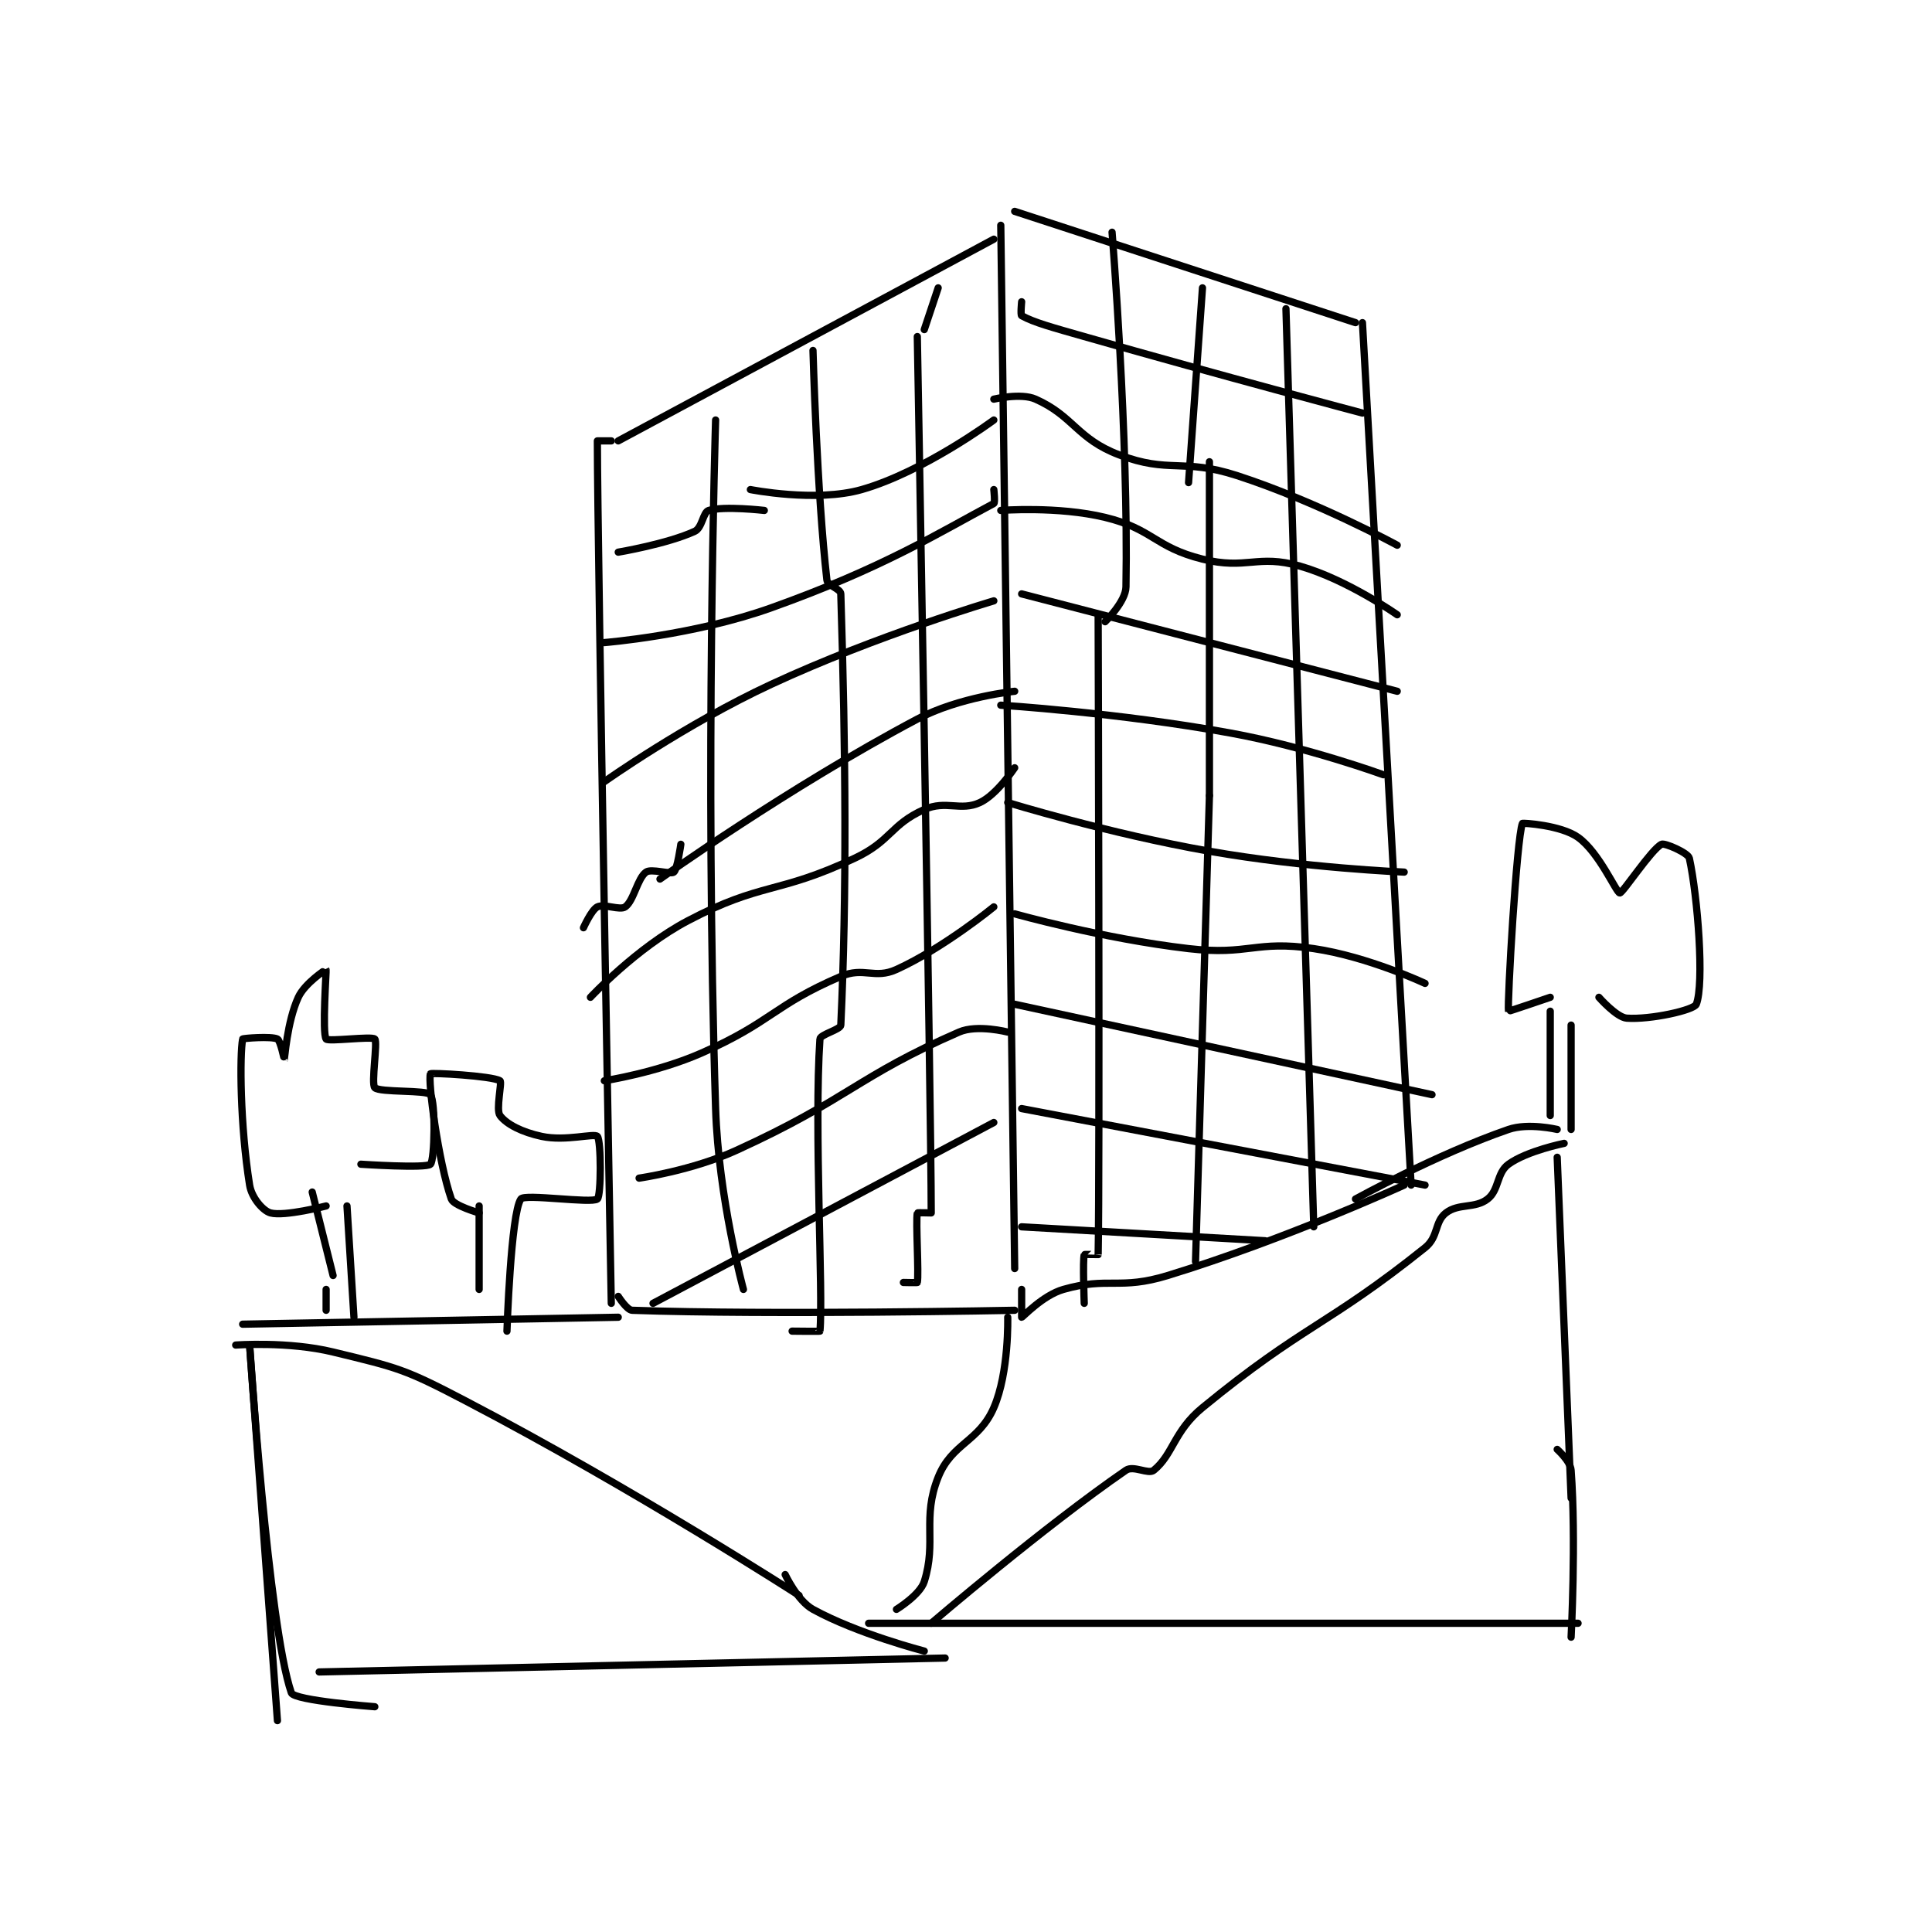 <?xml version="1.0" encoding="utf-8"?>
<!DOCTYPE svg PUBLIC "-//W3C//DTD SVG 1.1//EN" "http://www.w3.org/Graphics/SVG/1.1/DTD/svg11.dtd">
<svg viewBox="0 0 800 800" preserveAspectRatio="xMinYMin meet" xmlns="http://www.w3.org/2000/svg" version="1.1">
<g fill="none" stroke="black" stroke-linecap="round" stroke-linejoin="round" stroke-width="1.042">
<g transform="translate(97.6,87.52) scale(2.88) translate(-225,-164.133)">
<path id="0" d="M335 166.133 L337 316.133 "/>
<path id="1" d="M387 180.133 L394 304.133 "/>
<path id="2" d="M393 304.133 C393 304.133 375.898 311.96 359 317.133 C352.054 319.26 350.483 317.281 344 319.133 C341.026 319.983 338.149 323.133 338 323.133 C338 323.133 338 319.133 338 319.133 "/>
<path id="3" d="M337 164.133 L386 180.133 "/>
<path id="4" d="M334 168.133 L280 197.133 "/>
<path id="5" d="M279 197.133 C279 197.133 277 197.133 277 197.133 C277 212.137 279 321.133 279 321.133 "/>
<path id="6" d="M337 322.133 C337 322.133 302.011 322.836 282 322.133 C281.247 322.107 280 320.133 280 320.133 "/>
<path id="7" d="M280 323.133 L226 324.133 "/>
<path id="8" d="M225 327.133 C225 327.133 232.536 326.566 239 328.133 C248.393 330.41 249.236 330.555 258 335.133 C282.226 347.788 306 363.133 306 363.133 "/>
<path id="9" d="M415 296.133 C415 296.133 410.854 295.149 408 296.133 C397.625 299.711 386 306.133 386 306.133 "/>
<path id="10" d="M416 298.133 C416 298.133 410.646 299.209 408 301.133 C406.276 302.387 406.661 304.842 405 306.133 C403.179 307.55 400.821 306.717 399 308.133 C397.339 309.425 397.963 311.563 396 313.133 C381.865 324.442 378.588 324.164 364 336.133 C359.875 339.518 359.801 342.841 357 345.133 C356.22 345.772 354.083 344.389 353 345.133 C341.32 353.164 325 367.133 325 367.133 "/>
<path id="11" d="M304 360.133 C304 360.133 305.761 363.902 308 365.133 C314.402 368.654 324 371.133 324 371.133 "/>
<path id="12" d="M336 323.133 C336 323.133 336.209 331.052 334 336.133 C331.853 341.071 327.961 341.23 326 346.133 C323.652 352.002 325.807 355.413 324 361.133 C323.392 363.06 320 365.133 320 365.133 "/>
<path id="13" d="M294 194.133 C294 194.133 292.436 244.257 294 293.133 C294.413 306.033 298 319.133 298 319.133 "/>
<path id="14" d="M376 178.133 L380 310.133 "/>
<path id="15" d="M364 175.133 L362 203.133 "/>
<path id="16" d="M365 200.133 L365 248.133 "/>
<path id="17" d="M365 248.133 L363 315.133 "/>
<path id="18" d="M351 167.133 C351 167.133 353.384 196.65 353 218.133 C352.962 220.264 350 223.133 350 223.133 "/>
<path id="19" d="M349 222.133 C349 222.133 349.25 302.639 349 314.133 C349 314.139 347.019 314.067 347 314.133 C346.769 314.942 347 321.133 347 321.133 "/>
<path id="20" d="M338 177.133 C338 177.133 337.816 179.031 338 179.133 C339.765 180.114 342.45 180.833 347 182.133 C366.915 187.823 387 193.133 387 193.133 "/>
<path id="21" d="M334 191.133 C334 191.133 337.898 190.199 340 191.133 C345.45 193.555 345.97 196.846 352 199.133 C359.275 201.893 361.094 199.564 369 202.133 C380.546 205.886 392 212.133 392 212.133 "/>
<path id="22" d="M335 207.133 C335 207.133 343.201 206.492 350 208.133 C356.891 209.797 357.102 212.409 364 214.133 C370.341 215.719 371.889 213.387 378 215.133 C384.845 217.089 392 222.133 392 222.133 "/>
<path id="23" d="M338 219.133 L392 233.133 "/>
<path id="24" d="M335 235.133 C335 235.133 351.848 236.197 368 239.133 C379.058 241.144 390 245.133 390 245.133 "/>
<path id="25" d="M336 249.133 C336 249.133 350.461 253.583 365 256.133 C378.721 258.54 393 259.133 393 259.133 "/>
<path id="26" d="M337 265.133 C337 265.133 349.624 268.694 362 270.133 C370.708 271.146 371.587 268.896 380 270.133 C387.822 271.284 396 275.133 396 275.133 "/>
<path id="27" d="M337 278.133 L397 291.133 "/>
<path id="28" d="M338 293.133 L396 304.133 "/>
<path id="29" d="M338 310.133 L373 312.133 "/>
<path id="30" d="M308 184.133 C308 184.133 308.567 204.597 310 217.133 C310.096 217.974 311.976 218.383 312 219.133 C312.705 241.696 312.876 262.442 312 281.133 C311.97 281.779 309.045 282.47 309 283.133 C308.139 295.764 309.495 319.93 309 325.133 C308.995 325.18 305 325.133 305 325.133 "/>
<path id="31" d="M323 182.133 C323 182.133 325 292.879 325 308.133 C325 308.133 323.01 308.085 323 308.133 C322.76 309.335 323.24 316.931 323 318.133 C322.99 318.181 321 318.133 321 318.133 "/>
<path id="32" d="M326 175.133 L324 181.133 "/>
<path id="33" d="M280 213.133 C280 213.133 287.073 211.946 291 210.133 C292.073 209.638 292.196 207.375 293 207.133 C295.217 206.468 301 207.133 301 207.133 "/>
<path id="34" d="M299 204.133 C299 204.133 308.43 206.01 315 204.133 C323.974 201.569 334 194.133 334 194.133 "/>
<path id="35" d="M334 204.133 C334 204.133 334.21 206.022 334 206.133 C326.094 210.333 318.121 215.376 302 221.133 C290.872 225.107 278 226.133 278 226.133 "/>
<path id="36" d="M334 220.133 C334 220.133 317.234 225.06 302 232.133 C289.633 237.875 278 246.133 278 246.133 "/>
<path id="37" d="M337 233.133 C337 233.133 329.055 233.928 323 237.133 C304.524 246.915 286 260.133 286 260.133 "/>
<path id="38" d="M275 267.133 C275 267.133 276.154 264.556 277 264.133 C277.967 263.65 280.241 264.676 281 264.133 C282.248 263.242 282.752 260.024 284 259.133 C284.759 258.591 287.529 259.51 288 259.133 C288.494 258.738 289 255.133 289 255.133 "/>
<path id="39" d="M337 244.133 C337 244.133 334.411 248.02 332 249.133 C329.208 250.422 327.129 248.743 324 250.133 C319.142 252.292 319.272 254.653 314 257.133 C302.804 262.402 300.731 260.485 290 266.133 C282.61 270.023 276 277.133 276 277.133 "/>
<path id="40" d="M334 264.133 C334 264.133 326.778 270.052 320 273.133 C316.832 274.573 315.313 272.714 312 274.133 C302.286 278.296 302.142 280.659 292 285.133 C285.567 287.972 278 289.133 278 289.133 "/>
<path id="41" d="M336 282.133 C336 282.133 331.607 280.997 329 282.133 C314.32 288.532 313.092 291.787 297 299.133 C290.595 302.057 283 303.133 283 303.133 "/>
<path id="42" d="M334 295.133 L285 321.133 "/>
<path id="43" d="M236 305.133 L239 317.133 "/>
<path id="44" d="M241 307.133 L242 323.133 "/>
<path id="45" d="M238 319.133 L238 322.133 "/>
<path id="46" d="M238 307.133 C238 307.133 232.012 308.682 230 308.133 C228.935 307.843 227.292 305.957 227 304.133 C225.622 295.519 225.566 285.41 226 283.133 C226.02 283.029 230.134 282.7 231 283.133 C231.433 283.35 231.998 286.138 232 286.133 C232.01 286.113 232.396 280.609 234 277.133 C234.945 275.086 237.993 273.123 238 273.133 C238.049 273.208 237.413 282.294 238 283.133 C238.288 283.544 244.562 282.696 245 283.133 C245.438 283.571 244.447 289.581 245 290.133 C245.711 290.844 252.488 290.429 253 291.133 C253.751 292.166 253.625 300.508 253 301.133 C252.375 301.758 243 301.133 243 301.133 "/>
<path id="47" d="M260 307.133 L260 319.133 "/>
<path id="48" d="M260 308.133 C260 308.133 256.334 307.088 256 306.133 C254.127 300.783 252.598 289.11 253 288.133 C253.075 287.952 261.822 288.427 263 289.133 C263.333 289.333 262.372 293.296 263 294.133 C263.942 295.39 266.151 296.523 269 297.133 C272.431 297.869 276.559 296.637 277 297.133 C277.559 297.762 277.551 305.682 277 306.133 C276.176 306.807 266.535 305.351 266 306.133 C264.552 308.25 264 325.133 264 325.133 "/>
<path id="49" d="M414 279.133 L414 294.133 "/>
<path id="50" d="M417 281.133 L417 296.133 "/>
<path id="51" d="M414 277.133 C414 277.133 408.008 279.181 408 279.133 C407.803 277.905 409.175 254.196 410 252.133 C410.036 252.044 415.538 252.375 418 254.133 C421.059 256.318 423.493 262.091 424 262.133 C424.412 262.168 428.533 255.867 430 255.133 C430.463 254.902 433.835 256.374 434 257.133 C435.221 262.75 436.155 275.183 435 278.133 C434.669 278.98 428.406 280.377 425 280.133 C423.544 280.029 421 277.133 421 277.133 "/>
<path id="52" d="M415 300.133 L417 349.133 "/>
<path id="53" d="M418 367.133 L316 367.133 "/>
<path id="54" d="M415 342.133 C415 342.133 416.903 343.82 417 345.133 C417.742 355.148 417 369.133 417 369.133 "/>
<path id="55" d="M227 327.133 L231 381.133 "/>
<path id="56" d="M327 372.133 L237 374.133 "/>
<path id="57" d="M227 327.133 C227 327.133 229.699 367.598 233 377.133 C233.39 378.26 245 379.133 245 379.133 "/>
</g>
</g>
</svg>
